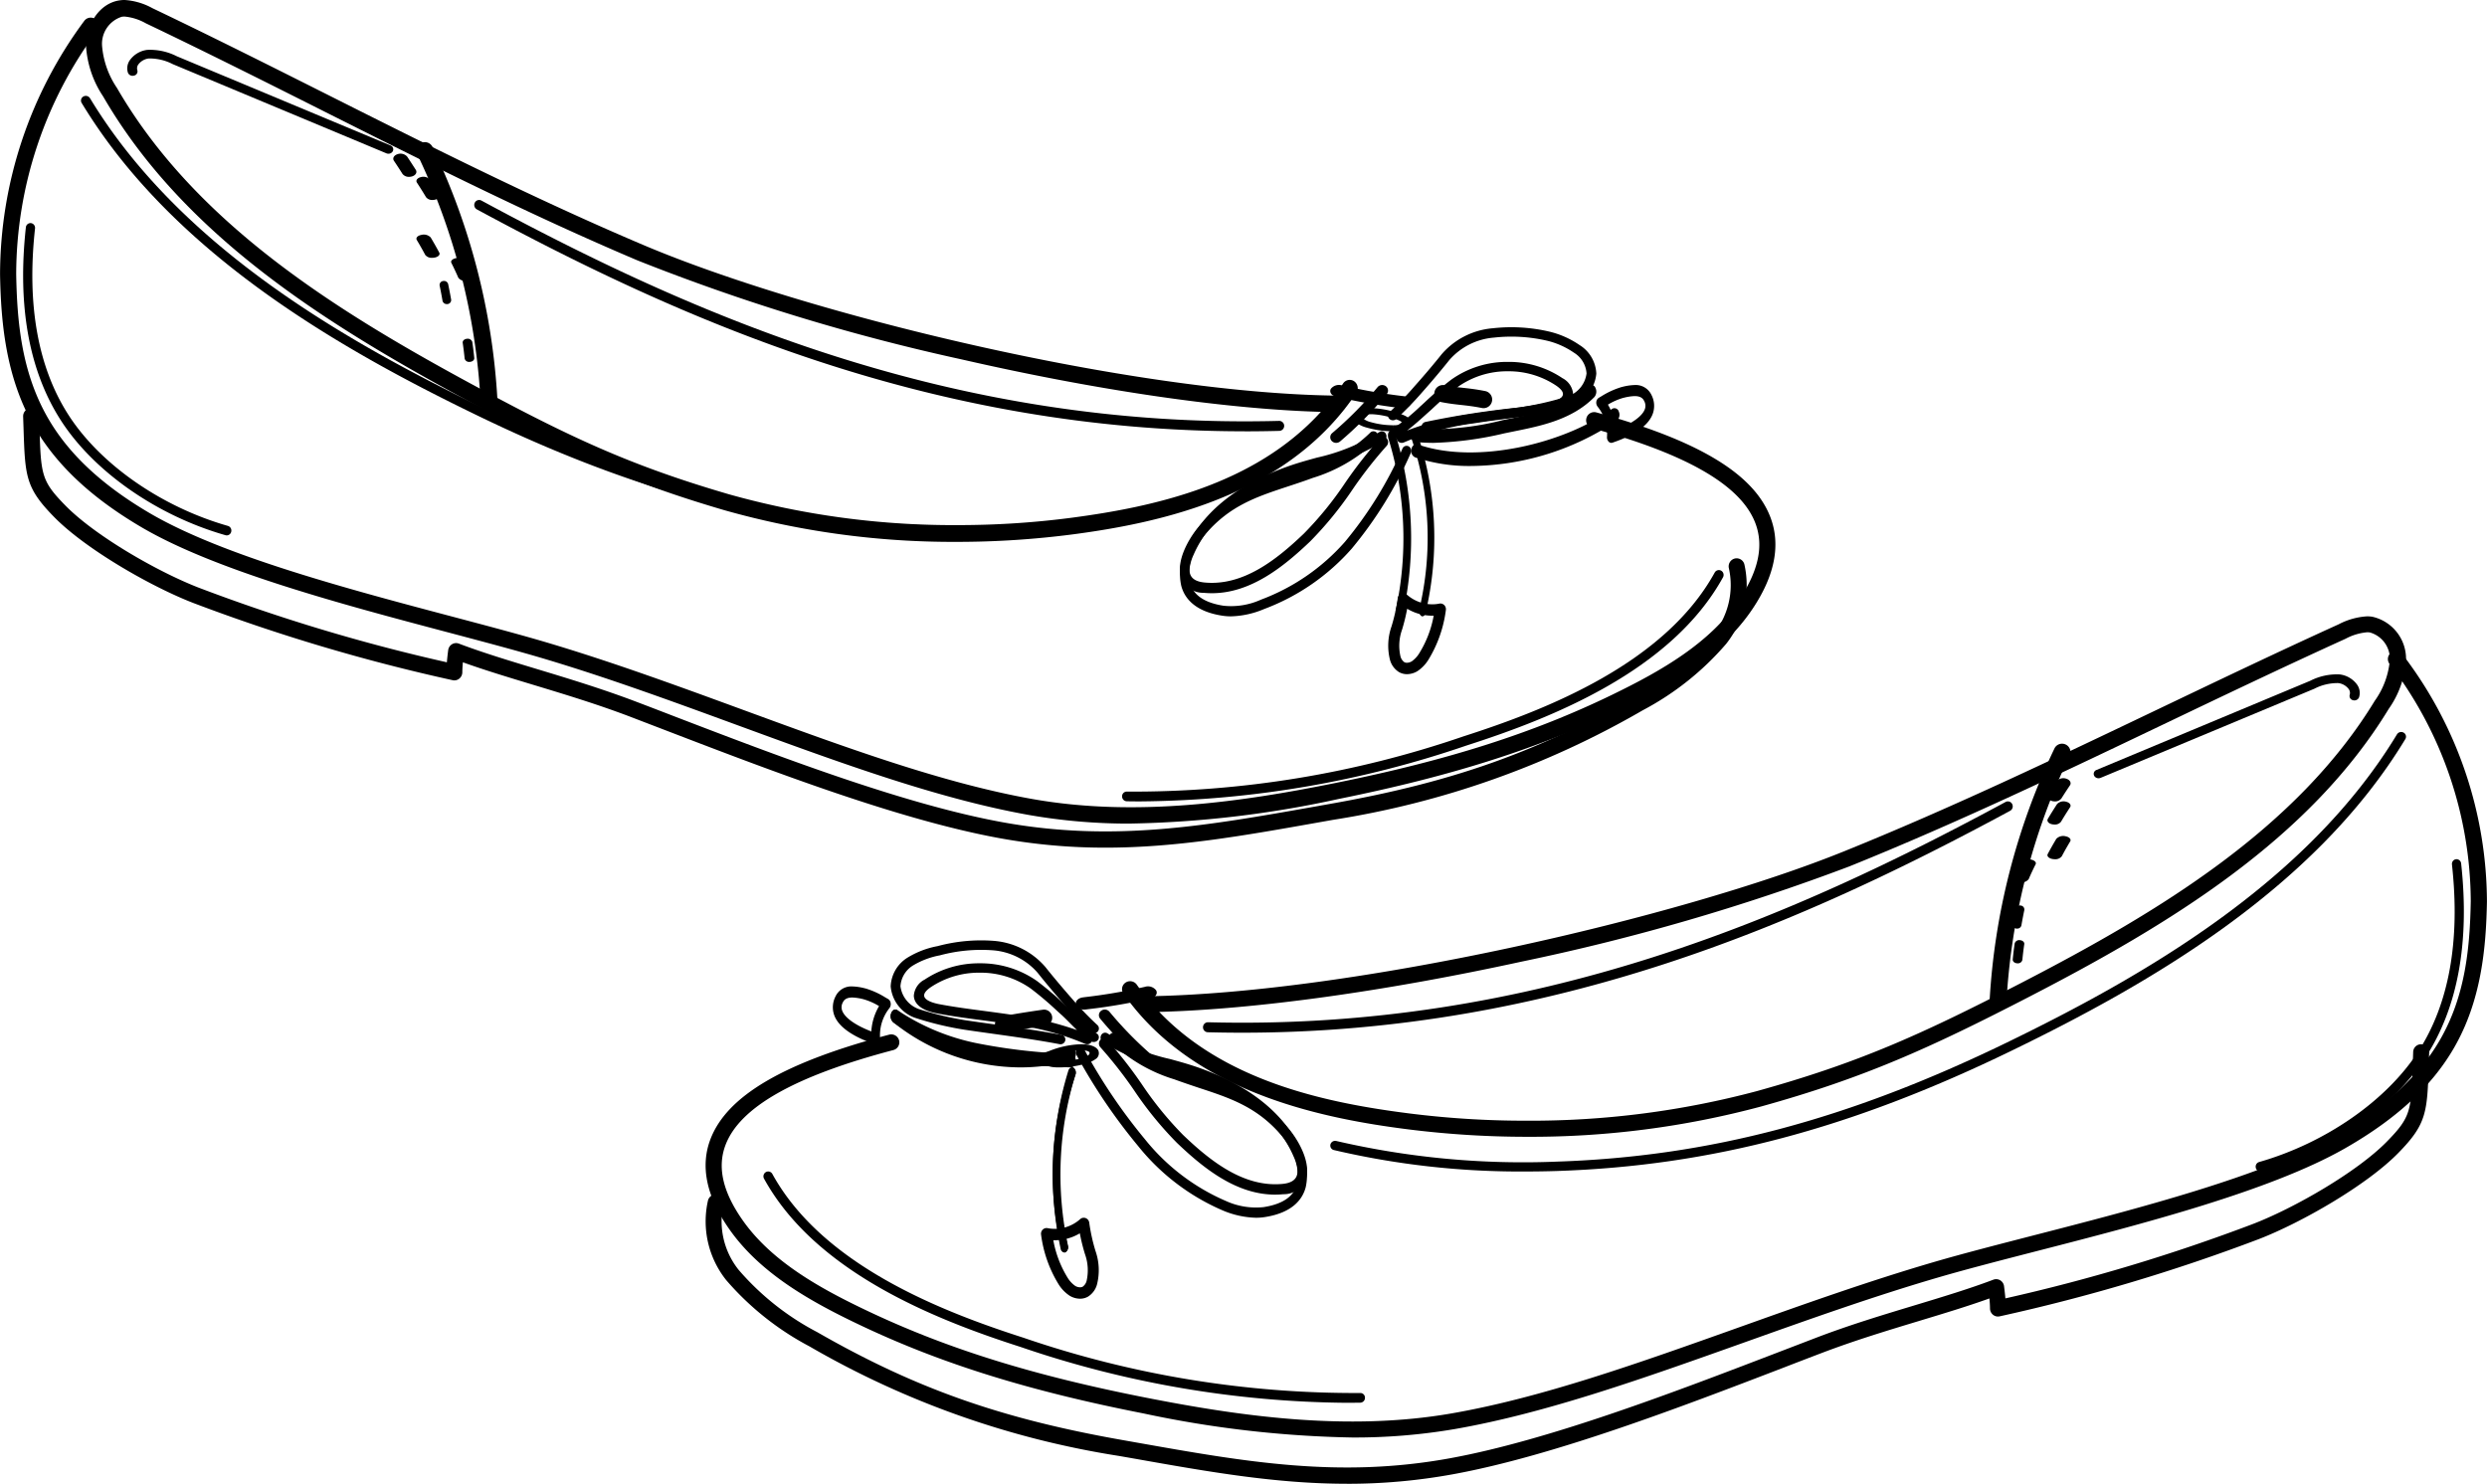 <svg xmlns="http://www.w3.org/2000/svg" xmlns:xlink="http://www.w3.org/1999/xlink" width="215" height="128.291" viewBox="0 0 215 128.291">
  <defs>
    <clipPath id="clip-path">
      <path id="Clip_60" data-name="Clip 60" d="M0,0H109.943V46.853H0Z" transform="translate(0.433 0.709)" fill="none"/>
    </clipPath>
    <clipPath id="clip-path-2">
      <path id="Clip_85" data-name="Clip 85" d="M0,0H153.474V69.686H0Z" transform="translate(0 0.233)" fill="none"/>
    </clipPath>
  </defs>
  <g id="Group_119" data-name="Group 119" transform="translate(0 -0.709)">
    <path id="Fill_1" data-name="Fill 1" d="M35.038,45a82.4,82.4,0,0,1-10.317-.645c-7.152-.907-17.372-2.966-23.53-10.336a.655.655,0,0,1-.068-.083c-.349-.422-.686-.862-1-1.309a.674.674,0,0,1-.113-.513A.682.682,0,0,1,.3,31.671a.707.707,0,0,1,.974.175c.239.34.494.678.756,1.006,17.872-.244,46.125-6.783,60.3-12.5,9.3-3.752,18.51-8.152,27.413-12.408l.048-.023c5.023-2.4,10.216-4.886,15.393-7.236A6.049,6.049,0,0,1,107.629,0a3.154,3.154,0,0,1,.436.03A3.729,3.729,0,0,1,111,3.769a8.239,8.239,0,0,1-1.5,4.239C102.613,19.327,90.51,26.649,78.458,32.876c-8.664,4.479-14.345,7.042-23.194,9.5A76.77,76.77,0,0,1,35.038,45Zm72.6-43.623a4.835,4.835,0,0,0-1.859.559C100.6,4.289,95.417,6.764,90.409,9.158c-8.926,4.268-18.156,8.682-27.542,12.467a188.365,188.365,0,0,1-28.313,8.227C22.741,32.426,11.611,33.971,3.215,34.2,9.029,40.29,17.858,42.1,24.9,42.989a79.841,79.841,0,0,0,10.008.62A75.866,75.866,0,0,0,54.883,41.05c8.782-2.438,14.17-4.867,22.924-9.391C89.679,25.524,101.59,18.327,108.3,7.3a7.083,7.083,0,0,0,1.3-3.523,2.365,2.365,0,0,0-1.731-2.385A1.78,1.78,0,0,0,107.636,1.377Z" transform="translate(97 54)"/>
    <path id="Fill_3" data-name="Fill 3" d="M.73,23H.69A.728.728,0,0,1,0,22.233,58.059,58.059,0,0,1,5.613.413a.729.729,0,0,1,1.315.629,56.578,56.578,0,0,0-5.47,21.271A.729.729,0,0,1,.73,23" transform="translate(172 65)"/>
    <path id="Fill_5" data-name="Fill 5" d="M.417,2H.387c-.23-.012-.4-.162-.386-.335Q.067.971.169.278A.407.407,0,0,1,.629,0c.229.019.394.174.368.346q-.1.68-.165,1.362A.386.386,0,0,1,.417,2" transform="translate(174 82)"/>
    <path id="Fill_7" data-name="Fill 7" d="M.376,2A.4.4,0,0,1,.318,2,.347.347,0,0,1,0,1.605Q.118.94.256.278A.373.373,0,0,1,.7.006a.345.345,0,0,1,.3.4q-.136.65-.248,1.3A.366.366,0,0,1,.376,2" transform="translate(174 79)"/>
    <path id="Fill_9" data-name="Fill 9" d="M.7,2a1.328,1.328,0,0,1-.152-.009C.17,1.949-.067,1.76.017,1.57Q.3.915.631.266A.878.878,0,0,1,1.477.012c.372.048.6.241.5.43q-.322.638-.6,1.281A.753.753,0,0,1,.7,2" transform="translate(174 75)"/>
    <path id="Fill_11" data-name="Fill 11" d="M.633,2a1.145,1.145,0,0,1-.179-.015C.119,1.93-.073,1.735.026,1.549Q.377.89.767.239a.83.83,0,0,1,.8-.222c.331.062.51.261.4.445q-.384.639-.728,1.286A.7.7,0,0,1,.633,2" transform="translate(177 73)"/>
    <path id="Fill_13" data-name="Fill 13" d="M.6,2A.97.97,0,0,1,.4,1.978C.085,1.909-.077,1.7.036,1.508Q.418.866.834.23a.783.783,0,0,1,.785-.2c.31.076.461.289.337.478q-.409.622-.785,1.255A.667.667,0,0,1,.6,2" transform="translate(177 70)"/>
    <path id="Fill_15" data-name="Fill 15" d="M.63,2a.9.9,0,0,1-.25-.036c-.319-.1-.466-.35-.328-.57Q.415.819.8.251a.771.771,0,0,1,.837-.21c.315.1.453.358.307.575q-.378.558-.733,1.123A.686.686,0,0,1,.63,2" transform="translate(177 68)"/>
    <path id="Fill_17" data-name="Fill 17" d="M16.864,38A70.492,70.492,0,0,1,.316,36.147a.4.4,0,0,1-.3-.491.422.422,0,0,1,.508-.293,71.554,71.554,0,0,0,19.052,1.784c13.145-.433,25.157-3.613,38.946-10.312C70.117,21.2,84.428,13.084,92.22.2a.428.428,0,0,1,.572-.145.4.4,0,0,1,.151.553C85.041,13.674,70.6,21.874,58.9,27.557c-13.9,6.753-26.021,9.96-39.294,10.4Q18.227,38,16.864,38" transform="translate(115 64)"/>
    <path id="Fill_19" data-name="Fill 19" d="M4.49,5a.523.523,0,0,1-.34-.123A32.948,32.948,0,0,1,.109.785.469.469,0,0,1,.2.1.525.525,0,0,1,.911.187,31.927,31.927,0,0,0,4.83,4.154a.469.469,0,0,1,.04.686A.52.52,0,0,1,4.49,5" transform="translate(95 88)"/>
    <path id="Fill_21" data-name="Fill 21" d="M.751,2a.735.735,0,0,1-.736-.426C-.067,1.287.2,1.007.6.95L.764.927A47.945,47.945,0,0,0,5.972.036a.885.885,0,0,1,.975.3c.152.273-.038.581-.424.688a48.815,48.815,0,0,1-5.464.944L.9,1.989A1.019,1.019,0,0,1,.751,2" transform="translate(93 86)"/>
    <path id="Fill_23" data-name="Fill 23" d="M.7,2A.709.709,0,0,1,.565.6C1.993.314,4.117.018,4.207.006a.708.708,0,0,1,.19,1.4c-.022,0-2.176.3-3.565.577A.667.667,0,0,1,.7,2" transform="translate(86 88)"/>
    <path id="Fill_25" data-name="Fill 25" d="M55.9,68a93.967,93.967,0,0,1-18.03-2.077c-9.858-1.935-17.359-4.264-24.322-7.549-4.424-2.089-8.89-4.567-11.6-8.528C.056,47.089-.46,44.526.41,42.227c1.428-3.773,6.34-6.651,15.458-9.058a.7.7,0,0,1,.856.488.688.688,0,0,1-.5.845C7.7,36.751,2.959,39.437,1.72,42.71c-.713,1.882-.26,3.964,1.385,6.365,2.524,3.686,6.8,6.05,11.047,8.055C21,60.363,28.4,62.658,38.143,64.57c7.931,1.557,17.267,2.932,26.382,1.341,7.76-1.354,16.109-4.332,24.947-7.483,5.5-1.961,11.181-3.987,16.776-5.617,2.477-.722,5.446-1.485,8.588-2.295,8.85-2.278,19.865-5.114,26.161-8.7,4.213-2.4,7.132-5.075,8.925-8.174,2.224-3.833,2.6-8.032,2.674-12A33.98,33.98,0,0,0,145.566,1.1a.684.684,0,0,1,.152-.964.7.7,0,0,1,.977.15,35.358,35.358,0,0,1,7.3,21.385c-.074,3.952-.472,8.546-2.859,12.66-1.918,3.316-5.007,6.156-9.44,8.684-6.46,3.679-17.575,6.541-26.507,8.84-3.131.806-6.089,1.568-8.545,2.282-5.556,1.618-11.22,3.638-16.7,5.591-8.9,3.172-17.3,6.169-25.178,7.543A51.44,51.44,0,0,1,55.9,68" transform="translate(61 57)"/>
    <path id="Fill_27" data-name="Fill 27" d="M55.435,38c-6.122,0-11.937-1.032-18.342-2.168L35.767,35.6a77.111,77.111,0,0,1-26.8-9.484,24.7,24.7,0,0,1-7.185-5.722A8.149,8.149,0,0,1,.2,13.529.693.693,0,0,1,1.021,13a.7.7,0,0,1,.52.841,6.734,6.734,0,0,0,1.317,5.669A23.047,23.047,0,0,0,9.647,24.89C18.113,29.745,25.5,32.359,36,34.213l1.327.235c9.358,1.66,17.439,3.094,27.012,1.349,8.567-1.561,19.519-5.763,28.319-9.139,1.165-.447,2.3-.881,3.39-1.3,2.883-1.1,5.732-1.958,8.488-2.791,2.433-.736,4.73-1.431,6.79-2.212a.679.679,0,0,1,.593.054.7.7,0,0,1,.33.505c0,.03.07.506.116,1.058a158.029,158.029,0,0,0,21.394-6.431c3.541-1.362,8.97-4.467,11.566-7.107,2.111-2.149,2.129-2.673,2.26-6.755l.033-1.005A.682.682,0,0,1,148.335,0,.7.7,0,0,1,149,.728l-.033,1c-.134,4.172-.167,5.162-2.664,7.7-2.724,2.773-8.378,6.015-12.052,7.428a160.065,160.065,0,0,1-22.379,6.668.674.674,0,0,1-.578-.136.711.711,0,0,1-.26-.543c0-.27-.023-.582-.049-.868-1.879.676-3.914,1.291-6.052,1.938-2.733.827-5.559,1.682-8.4,2.761-1.09.415-2.222.849-3.386,1.3-8.853,3.4-19.871,7.623-28.562,9.207a50.577,50.577,0,0,1-9.15.82" transform="translate(61 91)"/>
    <path id="Fill_29" data-name="Fill 29" d="M3.394,20Q1.912,20,.41,19.961A.426.426,0,0,1,0,19.518a.43.43,0,0,1,.43-.421C28.75,19.839,51.179,9.883,69.383.05a.416.416,0,0,1,.569.181.438.438,0,0,1-.177.583C52.118,10.351,30.5,20,3.394,20" transform="translate(104 70)"/>
    <path id="Fill_31" data-name="Fill 31" d="M.422,9A.428.428,0,0,1,.04,8.783a.359.359,0,0,1,.2-.5L18.712.575A5.072,5.072,0,0,1,21.268.022a2.178,2.178,0,0,1,1.47.841A1.233,1.233,0,0,1,22.939,2a.431.431,0,0,1-.526.25.371.371,0,0,1-.281-.469.563.563,0,0,0-.1-.509,1.333,1.333,0,0,0-.876-.5,4.343,4.343,0,0,0-2.082.488L.6,8.964A.458.458,0,0,1,.422,9" transform="translate(181 59)"/>
    <path id="Fill_33" data-name="Fill 33" d="M1.57,2H1.546a2.954,2.954,0,0,1-.925-.12c-.4-.133-.641-.388-.62-.648C.031.863.552.646.723.575A7.965,7.965,0,0,1,3.2.01c.1-.007.2-.01.294-.01.737,0,1.266.191,1.449.525a.6.6,0,0,1-.251.771,2.527,2.527,0,0,1-.842.383A8.267,8.267,0,0,1,1.57,2ZM3.489.523c-.066,0-.136,0-.208.007a6.864,6.864,0,0,0-2.123.485c-.3.125-.349.207-.352.244s.078.121.185.157a1.9,1.9,0,0,0,.554.061v.262l.02-.262A7.135,7.135,0,0,0,3.513,1.2,1.765,1.765,0,0,0,4.066.962C4.172.88,4.218.772,4.179.7,4.107.569,3.775.523,3.489.523Z" transform="translate(90 91)"/>
    <path id="Fill_35" data-name="Fill 35" d="M14.68,9a.4.4,0,0,1-.081-.008c-1.924-.364-3.876-.636-5.764-.9-.812-.113-1.621-.226-2.428-.346A27.377,27.377,0,0,1,2.067,6.7,3.181,3.181,0,0,1,0,4,3.061,3.061,0,0,1,1.454,1.51,7.652,7.652,0,0,1,4.046.516,14.513,14.513,0,0,1,8.952.062,6.541,6.541,0,0,1,13.38,2.328c.468.595,1.385,1.7,2.289,2.725a27.541,27.541,0,0,0,2.192,2.279.4.4,0,0,1,.03.579.428.428,0,0,1-.6.029A29.24,29.24,0,0,1,15.03,5.588c-.915-1.034-1.844-2.157-2.32-2.762A5.7,5.7,0,0,0,8.852.877a13.737,13.737,0,0,0-4.608.436,6.95,6.95,0,0,0-2.306.869,2.284,2.284,0,0,0-1.094,1.8A2.423,2.423,0,0,0,2.412,5.949a26.988,26.988,0,0,0,4.11.985c.817.12,1.624.233,2.433.345,1.9.265,3.861.538,5.805.907a.411.411,0,0,1,.333.481A.419.419,0,0,1,14.68,9" transform="translate(77 82)"/>
    <path id="Fill_37" data-name="Fill 37" d="M14.979,7a.488.488,0,0,1-.2-.047A22.955,22.955,0,0,0,8.658,5.308c-.843-.133-1.7-.247-2.535-.358l-.178-.024c-1.389-.184-2.7-.358-3.963-.6C.288,4,.014,3.236,0,2.809a1.7,1.7,0,0,1,.933-1.4A8.457,8.457,0,0,1,5.694,0a8.454,8.454,0,0,1,4.971,1.544A29.333,29.333,0,0,1,12.987,3.51l.021.019.322.293a.259.259,0,0,1,.035.029c.274.248.535.511.787.765l.043.044.008.008a9.235,9.235,0,0,0,1.6,1.392.4.4,0,0,1,.187.268.381.381,0,0,1-.071.3.46.46,0,0,1-.368.177.488.488,0,0,1-.175-.032l0,.005A.45.45,0,0,1,14.979,7ZM5.693.811A7.5,7.5,0,0,0,1.47,2.061c-.39.267-.584.511-.578.724.014.452.9.67,1.273.743,1.246.239,2.6.418,3.906.59.893.119,1.816.241,2.736.384a27.31,27.31,0,0,1,5.3,1.273c-.207-.2-.406-.4-.573-.568l-.024-.024c-.238-.241-.484-.489-.742-.726a.322.322,0,0,1-.034-.027l-.355-.322a28.38,28.38,0,0,0-2.272-1.926A7.506,7.506,0,0,0,5.693.811Z" transform="translate(79 84)"/>
    <path id="Fill_39" data-name="Fill 39" d="M15.579,16a7.8,7.8,0,0,1-2.864-.628A18.975,18.975,0,0,1,5.391,9.8,48.82,48.82,0,0,1,.057,1.919a.456.456,0,0,1,.137-.6.383.383,0,0,1,.55.148A47.925,47.925,0,0,0,5.981,9.215a18.192,18.192,0,0,0,7.01,5.34,6.256,6.256,0,0,0,3.243.526c1.642-.255,2.611-.914,2.879-1.961a3.852,3.852,0,0,0-.288-2.431c-1.275-2.957-4.046-5.234-8.238-6.767-.9-.327-1.776-.569-2.628-.8A17.96,17.96,0,0,1,2.335.805.456.456,0,0,1,2.2.208a.382.382,0,0,1,.55-.144,17.128,17.128,0,0,0,5.4,2.213c.867.238,1.763.484,2.687.822,4.408,1.612,7.338,4.041,8.709,7.223a4.779,4.779,0,0,1,.334,3.031c-.248.969-1.062,2.205-3.537,2.589a4.92,4.92,0,0,1-.767.058" transform="translate(93 90)"/>
    <path id="Fill_41" data-name="Fill 41" d="M15.231,14C11.9,14,9.079,11.757,6.737,9.517a30.963,30.963,0,0,1-3.672-4.5A36.531,36.531,0,0,0,.123,1.255a.476.476,0,0,1,0-.634A.389.389,0,0,1,.7.616,37.35,37.35,0,0,1,3.715,4.464a29.828,29.828,0,0,0,3.565,4.38c2.378,2.275,5.261,4.55,8.6,4.229.668-.065,1.08-.3,1.225-.709.3-.836-.405-2.387-1.258-3.4-2.116-2.522-4.469-3.3-7.193-4.194C7.96,4.538,7.248,4.3,6.517,4.032A13.639,13.639,0,0,1,.978.767a.476.476,0,0,1,0-.633A.389.389,0,0,1,1.555.128,12.763,12.763,0,0,0,6.783,3.183c.721.268,1.425.5,2.11.725,2.722.9,5.294,1.743,7.563,4.448.719.857,1.941,2.865,1.418,4.331a2.02,2.02,0,0,1-1.919,1.277c-.243.024-.486.035-.724.035" transform="translate(95 90)"/>
    <path id="Fill_43" data-name="Fill 43" d="M15.586,5H15.57a50.7,50.7,0,0,1-8.125-.907A19.749,19.749,0,0,1,.238,1.117a.706.706,0,0,1-.2-.78C.137.045.384-.082.591.056A19.119,19.119,0,0,0,7.564,2.933a49.667,49.667,0,0,0,8.037.9c.229.012.407.284.4.608S15.808,5,15.586,5" transform="translate(77 88)"/>
    <path id="Fill_45" data-name="Fill 45" d="M11.224,5A17.665,17.665,0,0,1,.206,1.089.736.736,0,0,1,.049.3c.1-.28.346-.384.537-.231A16.815,16.815,0,0,0,15.531,3.258c.218-.054.421.149.462.463a.606.606,0,0,1-.315.678,16.677,16.677,0,0,1-4.454.6" transform="translate(77 88)"/>
    <path id="Fill_47" data-name="Fill 47" d="M1.032,16c-.115,0-.223-.108-.267-.284A28.342,28.342,0,0,1,1.458.24c.073-.219.245-.3.387-.191a.583.583,0,0,1,.123.6A27,27,0,0,0,1.3,15.392a.548.548,0,0,1-.163.577.2.2,0,0,1-.1.031" transform="translate(91 93)"/>
    <path id="Fill_49" data-name="Fill 49" d="M1.01,16a.362.362,0,0,1-.317-.316A30.535,30.535,0,0,1,1.357.284c.069-.233.264-.344.434-.251a.522.522,0,0,1,.184.592,29.326,29.326,0,0,0-.648,14.782.5.5,0,0,1-.216.572.257.257,0,0,1-.1.022" transform="translate(91 93)"/>
    <path id="Fill_51" data-name="Fill 51" d="M3.365,7a1.755,1.755,0,0,1-.9-.262A3.211,3.211,0,0,1,1.5,5.729a10.84,10.84,0,0,1-1.5-4.272.5.5,0,0,1,.141-.428A.465.465,0,0,1,.475.89.455.455,0,0,1,.569.9a3.019,3.019,0,0,0,.6.06A3.326,3.326,0,0,0,3.379.122.46.46,0,0,1,3.855.03a.489.489,0,0,1,.309.387A15.7,15.7,0,0,0,4.7,2.856a5.046,5.046,0,0,1,.135,2.91,1.8,1.8,0,0,1-.78,1.057A1.381,1.381,0,0,1,3.365,7ZM1.058,1.943A9.3,9.3,0,0,0,2.287,5.172a2.384,2.384,0,0,0,.661.718.828.828,0,0,0,.418.123A.469.469,0,0,0,3.6,5.96a.881.881,0,0,0,.338-.508,4.152,4.152,0,0,0-.146-2.317A16.531,16.531,0,0,1,3.35,1.346a4.205,4.205,0,0,1-2.141.6Z" transform="translate(90 106)"/>
    <path id="Fill_53" data-name="Fill 53" d="M3.7,5a.329.329,0,0,1-.1-.015C2.221,4.516.49,3.687.089,2.4A2.045,2.045,0,0,1,.23.864,1.5,1.5,0,0,1,1.687,0,4.8,4.8,0,0,1,2.779.165l.017,0a6.992,6.992,0,0,1,1.764.8l.216.122A.477.477,0,0,1,5,1.456a.561.561,0,0,1-.117.429,3.766,3.766,0,0,0-.8,2.6.546.546,0,0,1-.135.4A.33.33,0,0,1,3.7,5ZM1.687.957c-.553,0-.732.236-.819.413a.855.855,0,0,0-.079.674c.195.628,1.119,1.3,2.536,1.846A4.878,4.878,0,0,1,3.994,1.7,5.457,5.457,0,0,0,2.66,1.11,4.418,4.418,0,0,0,1.687.957Z" transform="translate(72 86)"/>
    <path id="Fill_55" data-name="Fill 55" d="M50.382,20a89.074,89.074,0,0,1-28.161-4.831C14.838,12.8,4.508,8.715.052.624A.424.424,0,0,1,.21.053a.408.408,0,0,1,.559.16c4.312,7.832,14.45,11.831,21.7,14.158a88.205,88.205,0,0,0,29.115,4.782.4.4,0,0,1,.417.412.415.415,0,0,1-.4.424q-.611.009-1.213.01" transform="translate(66 102)"/>
    <path id="Fill_57" data-name="Fill 57" d="M.4,27a.4.4,0,0,1-.384-.306.418.418,0,0,1,.279-.511c5.727-1.636,11-5.292,13.751-9.541C16.712,12.527,17.7,7.085,16.972.463A.411.411,0,0,1,17.323,0a.407.407,0,0,1,.441.365c.747,6.825-.283,12.457-3.06,16.74C11.848,21.513,6.406,25.3.5,26.985A.426.426,0,0,1,.4,27" transform="translate(195 75)"/>
    <g id="Group_61" data-name="Group 61" transform="translate(7)">
      <path id="Clip_60-2" data-name="Clip 60" d="M0,0H109.943V46.853H0Z" transform="translate(0.433 0.709)" fill="none"/>
      <g id="Group_61-2" data-name="Group 61" clip-path="url(#clip-path)">
        <path id="Fill_59" data-name="Fill 59" d="M75.239,46.853a72.557,72.557,0,0,1-20.033-2.734c-8.763-2.556-14.391-5.225-22.974-9.888C20.294,27.747,8.307,20.123,1.483,8.339A8.852,8.852,0,0,1,0,3.926C.01,2.218,1.1.294,2.907.032A2.973,2.973,0,0,1,3.34,0a5.725,5.725,0,0,1,2.4.706l.018.009C10.907,3.174,16.041,5.755,21.006,8.25l.039.02c8.82,4.432,17.94,9.014,27.156,12.921,14.04,5.951,42.023,12.76,59.729,13.014.255-.335.507-.687.748-1.048a.688.688,0,0,1,.571-.31.677.677,0,0,1,.395.128.732.732,0,0,1,.175,1c-.314.47-.647.927-.987,1.359a.58.58,0,0,1-.072.091c-6.1,7.672-16.22,9.815-23.3,10.76A77.639,77.639,0,0,1,75.239,46.853ZM3.338,1.433A1.725,1.725,0,0,0,3.1,1.45,2.451,2.451,0,0,0,1.388,3.934,7.58,7.58,0,0,0,2.675,7.6c6.647,11.482,18.445,18.975,30.2,25.361,8.668,4.709,14,7.238,22.705,9.777a71.7,71.7,0,0,0,19.785,2.665,75.234,75.234,0,0,0,9.913-.645c6.976-.93,15.721-2.81,21.478-9.147-8.319-.243-19.343-1.853-31.04-4.531a179.77,179.77,0,0,1-28.044-8.566c-9.24-3.916-18.364-8.5-27.189-12.933L20.4,9.538C15.686,7.17,10.348,4.486,5.173,2.016A4.575,4.575,0,0,0,3.338,1.433Z" transform="translate(0.433 0.708)"/>
      </g>
    </g>
    <path id="Fill_62" data-name="Fill 62" d="M6.27,23a.729.729,0,0,1-.728-.687A56.592,56.592,0,0,0,.072,1.042.728.728,0,0,1,1.386.413,58.061,58.061,0,0,1,7,22.233.727.727,0,0,1,6.31,23H6.27" transform="translate(36 13)"/>
    <path id="Fill_64" data-name="Fill 64" d="M.583,2a.386.386,0,0,1-.415-.291Q.1,1.027,0,.347C-.023.175.142.02.371,0A.41.41,0,0,1,.83.277Q.933.969,1,1.664c.017.173-.156.323-.386.335H.583" transform="translate(40 30)"/>
    <path id="Fill_66" data-name="Fill 66" d="M.624,2a.366.366,0,0,1-.37-.29Q.144,1.057.007.407a.345.345,0,0,1,.3-.4A.371.371,0,0,1,.744.278Q.882.94,1,1.606A.348.348,0,0,1,.682,2,.4.4,0,0,1,.624,2" transform="translate(38 25)"/>
    <path id="Fill_68" data-name="Fill 68" d="M1.3,2a.754.754,0,0,1-.678-.277Q.343,1.08.022.441c-.1-.189.127-.382.5-.43a.887.887,0,0,1,.847.255q.327.65.614,1.3c.083.19-.152.38-.527.422A1.326,1.326,0,0,1,1.3,2" transform="translate(39 23)"/>
    <path id="Fill_70" data-name="Fill 70" d="M1.367,2a.7.7,0,0,1-.606-.252Q.416,1.1.033.462C-.078.278.1.079.433.018a.824.824,0,0,1,.8.222q.389.65.741,1.308c.1.186-.092.382-.427.437A1.169,1.169,0,0,1,1.367,2" transform="translate(36 21)"/>
    <path id="Fill_72" data-name="Fill 72" d="M1.4,2a.667.667,0,0,1-.568-.242Q.452,1.126.043.5C-.081.314.071.1.38.025A.782.782,0,0,1,1.165.23q.415.635.8,1.277c.114.191-.048.4-.362.47A.97.97,0,0,1,1.4,2" transform="translate(36 16)"/>
    <path id="Fill_74" data-name="Fill 74" d="M1.37,2a.687.687,0,0,1-.579-.261Q.435,1.173.058.615C-.088.4.05.141.365.041A.771.771,0,0,1,1.2.251c.254.379.5.76.745,1.143.139.22-.008.474-.328.57A.9.9,0,0,1,1.37,2" transform="translate(34 14)"/>
    <path id="Fill_76" data-name="Fill 76" d="M76.134,38q-1.361,0-2.737-.045c-13.272-.438-25.391-3.644-39.294-10.4C22.4,21.874,7.959,13.675.057.607A.4.4,0,0,1,.208.054.429.429,0,0,1,.78.2c7.792,12.884,22.1,21,33.7,26.636,13.79,6.7,25.8,9.879,38.947,10.312a71.648,71.648,0,0,0,19.053-1.784.424.424,0,0,1,.508.293.4.4,0,0,1-.3.491A70.523,70.523,0,0,1,76.134,38" transform="translate(7 9)"/>
    <path id="Fill_78" data-name="Fill 78" d="M.51,5a.52.52,0,0,1-.38-.161.469.469,0,0,1,.04-.686A31.866,31.866,0,0,0,4.089.186.526.526,0,0,1,4.8.1a.469.469,0,0,1,.087.681A32.891,32.891,0,0,1,.85,4.877.523.523,0,0,1,.51,5" transform="translate(115 34)"/>
    <path id="Fill_80" data-name="Fill 80" d="M6.251,2A1.033,1.033,0,0,1,6.1,1.99,49.935,49.935,0,0,1,.475,1C.09.9-.1.6.052.329A.888.888,0,0,1,1.025.036,48.813,48.813,0,0,0,6.4.97c.406.056.669.33.587.612A.734.734,0,0,1,6.251,2" transform="translate(115 34)"/>
    <path id="Fill_82" data-name="Fill 82" d="M4.259,2a.728.728,0,0,1-.143-.014c-.753-.148-1.292-.207-1.814-.264C1.8,1.667,1.28,1.61.6,1.477A.745.745,0,0,1,.883.014C1.5.134,1.969.186,2.463.24,3.015.3,3.586.363,4.4.523A.746.746,0,0,1,4.259,2" transform="translate(124 34)"/>
    <g id="Group_86" data-name="Group 86" transform="translate(0 2)">
      <path id="Clip_85-2" data-name="Clip 85" d="M0,0H153.474V69.686H0Z" transform="translate(0 0.233)" fill="none"/>
      <g id="Group_86-2" data-name="Group 86" clip-path="url(#clip-path-2)">
        <path id="Fill_84" data-name="Fill 84" d="M97.756,69.686a49.842,49.842,0,0,1-8.835-.749C81.07,67.529,72.7,64.458,63.83,61.207c-5.458-2-11.1-4.071-16.639-5.729-2.447-.733-5.394-1.512-8.515-2.339-8.9-2.356-19.978-5.29-26.416-9.06-4.419-2.591-7.5-5.5-9.408-8.9C.476,30.964.079,26.256.005,22.206A36.894,36.894,0,0,1,7.279.29.69.69,0,0,1,8.253.136a.713.713,0,0,1,.152.988A35.466,35.466,0,0,0,1.4,22.179c.074,4.066.448,8.37,2.664,12.3,1.787,3.175,4.7,5.915,8.9,8.377,6.274,3.675,17.25,6.581,26.07,8.916,3.131.829,6.088,1.611,8.557,2.351,5.577,1.67,11.241,3.747,16.718,5.756,8.807,3.23,17.127,6.281,24.86,7.669,9.08,1.631,18.385.221,26.289-1.374,9.706-1.96,17.079-4.312,23.909-7.626,4.23-2.054,8.492-4.476,11.008-8.255,1.642-2.465,2.1-4.6,1.4-6.517-1.2-3.286-5.828-5.993-14.139-8.276a.708.708,0,0,1-.491-.867.694.694,0,0,1,.854-.5c8.9,2.444,13.69,5.35,15.082,9.147.86,2.346.339,4.971-1.546,7.8-2.7,4.059-7.154,6.6-11.563,8.739-6.938,3.366-14.413,5.753-24.237,7.736a91.2,91.2,0,0,1-17.97,2.128" transform="translate(0 0.233)"/>
      </g>
    </g>
    <path id="Fill_87" data-name="Fill 87" d="M93.564,38a50.57,50.57,0,0,1-9.149-.82c-8.691-1.584-19.71-5.81-28.564-9.207-1.163-.447-2.295-.88-3.385-1.3-2.841-1.08-5.668-1.934-8.4-2.762-2.137-.646-4.172-1.261-6.049-1.937-.026.286-.048.6-.05.867a.709.709,0,0,1-.26.543.677.677,0,0,1-.578.137A160.2,160.2,0,0,1,14.751,16.86C11.076,15.447,5.422,12.2,2.7,9.432.2,6.892.169,5.9.034,1.731L0,.729A.7.7,0,0,1,.665,0a.673.673,0,0,1,.714.676l.033,1.007c.132,4.081.149,4.605,2.26,6.754,2.6,2.64,8.024,5.745,11.566,7.107a157.906,157.906,0,0,0,21.394,6.43c.046-.552.112-1.027.115-1.057a.7.7,0,0,1,.33-.505.676.676,0,0,1,.594-.054c2.058.781,4.354,1.475,6.786,2.211,2.756.834,5.606,1.7,8.491,2.793,1.091.415,2.224.849,3.389,1.3,8.8,3.376,19.754,7.578,28.321,9.138,9.572,1.744,17.654.31,27.012-1.349L113,34.213c10.5-1.853,17.888-4.467,26.355-9.323a23.046,23.046,0,0,0,6.789-5.381,6.74,6.74,0,0,0,1.317-5.669.7.7,0,0,1,.519-.841.691.691,0,0,1,.826.53,8.152,8.152,0,0,1-1.589,6.862,24.7,24.7,0,0,1-7.185,5.722,77.118,77.118,0,0,1-26.8,9.484l-1.326.235C105.5,36.968,99.686,38,93.564,38" transform="translate(2 36)"/>
    <path id="Fill_89" data-name="Fill 89" d="M66.608,20C39.5,20,17.882,10.352.225.814A.437.437,0,0,1,.048.231.416.416,0,0,1,.616.049C18.821,9.882,41.247,19.84,69.569,19.1h.011a.432.432,0,0,1,.01.864q-1.5.039-2.981.039" transform="translate(41 18)"/>
    <path id="Fill_91" data-name="Fill 91" d="M22.578,9a.458.458,0,0,1-.178-.036L3.93,1.253A4.326,4.326,0,0,0,1.848.766a1.333,1.333,0,0,0-.876.5.564.564,0,0,0-.1.51.371.371,0,0,1-.281.469A.434.434,0,0,1,.061,2,1.233,1.233,0,0,1,.262.862,2.178,2.178,0,0,1,1.731.021,5.126,5.126,0,0,1,4.288.574l18.47,7.71a.359.359,0,0,1,.2.5A.428.428,0,0,1,22.578,9" transform="translate(11 5)"/>
    <path id="Fill_93" data-name="Fill 93" d="M3.443,2H3.431a8.277,8.277,0,0,1-2.275-.32A2.538,2.538,0,0,1,.312,1.3.6.6,0,0,1,.061.525C.245.191.773,0,1.511,0c.1,0,.195,0,.293.01A8,8,0,0,1,4.277.575c.171.071.692.288.722.657.022.259-.222.514-.619.648A3,3,0,0,1,3.443,2ZM1.511.523C1.224.523.892.569.821.7.78.773.825.878.932.962a1.784,1.784,0,0,0,.554.241,7.113,7.113,0,0,0,1.947.274l.01.262V1.477h.031a1.8,1.8,0,0,0,.533-.06c.108-.036.19-.1.185-.157s-.052-.119-.352-.244A6.853,6.853,0,0,0,1.718.53C1.645.525,1.578.523,1.511.523Z" transform="translate(117 36)"/>
    <path id="Fill_95" data-name="Fill 95" d="M3.32,9a.419.419,0,0,1-.41-.316.408.408,0,0,1,.313-.491,77.51,77.51,0,0,1,8.109-1.253,28,28,0,0,0,4.255-.98A2.417,2.417,0,0,0,17.156,4,2.276,2.276,0,0,0,16.061,2.2a6.941,6.941,0,0,0-2.275-1.022A13.619,13.619,0,0,0,9.148.9,5.705,5.705,0,0,0,5.29,2.846C4.813,3.45,3.883,4.57,2.969,5.6A29.032,29.032,0,0,1,.7,7.942a.431.431,0,0,1-.6-.029.4.4,0,0,1,.03-.577,27.361,27.361,0,0,0,2.191-2.27C3.233,4.048,4.15,2.945,4.62,2.35A6.548,6.548,0,0,1,9.048.092a14.436,14.436,0,0,1,4.937.3,7.791,7.791,0,0,1,2.56,1.147A3.051,3.051,0,0,1,18,4.011a3.173,3.173,0,0,1-2.068,2.7,28.437,28.437,0,0,1-4.5,1.045A74.432,74.432,0,0,0,3.417,8.988.438.438,0,0,1,3.32,9" transform="translate(120 29)"/>
    <path id="Fill_97" data-name="Fill 97" d="M1.183,7A.446.446,0,0,1,.79,6.779a.38.38,0,0,1-.049-.206L.69,6.605a.462.462,0,0,1-.249.072A.45.45,0,0,1,.077,6.5a.381.381,0,0,1-.071-.3.4.4,0,0,1,.186-.267A19.261,19.261,0,0,0,2.778,3.85a.371.371,0,0,1,.035-.029l.316-.29.018-.017a29.251,29.251,0,0,1,2.3-1.969A8.306,8.306,0,0,1,10.37,0a8.292,8.292,0,0,1,4.706,1.408A1.707,1.707,0,0,1,16,2.809c-.014.427-.286,1.192-1.96,1.518-1.259.245-2.612.425-3.92.6l-.08.011c-.854.115-1.738.234-2.605.371a22.54,22.54,0,0,0-6.05,1.646A.478.478,0,0,1,1.183,7ZM10.368.811A7.366,7.366,0,0,0,6,2.183,28.4,28.4,0,0,0,3.769,4.1l-.018.016L3.4,4.431a.331.331,0,0,1-.034.028c-.5.456-1.084.984-1.724,1.476A25.392,25.392,0,0,1,7.287,4.5c.873-.138,1.764-.258,2.626-.374l.08-.011.03,0c1.352-.181,2.629-.352,3.834-.586.374-.074,1.247-.294,1.26-.743.006-.213-.186-.457-.571-.724A7.364,7.364,0,0,0,10.368.811Z" transform="translate(120 32)"/>
    <path id="Fill_99" data-name="Fill 99" d="M4.421,16a4.92,4.92,0,0,1-.767-.058C1.18,15.558.365,14.322.117,13.352a4.774,4.774,0,0,1,.334-3.031C1.821,7.14,4.752,4.71,9.159,3.1c.924-.338,1.82-.584,2.687-.822a17.122,17.122,0,0,0,5.4-2.213A.384.384,0,0,1,17.8.208a.456.456,0,0,1-.133.6,17.992,17.992,0,0,1-5.622,2.315c-.852.234-1.733.476-2.628.8-4.192,1.533-6.964,3.81-8.238,6.767a3.85,3.85,0,0,0-.288,2.429c.268,1.048,1.237,1.708,2.879,1.963a6.241,6.241,0,0,0,3.243-.526,18.09,18.09,0,0,0,7.258-5A33.751,33.751,0,0,0,19.241,1.5a.388.388,0,0,1,.537-.2.453.453,0,0,1,.181.583,34.6,34.6,0,0,1-5.1,8.26,18.885,18.885,0,0,1-7.572,5.224A7.808,7.808,0,0,1,4.421,16" transform="translate(102 38)"/>
    <path id="Fill_101" data-name="Fill 101" d="M2.768,14c-.239,0-.479-.011-.723-.035A2.023,2.023,0,0,1,.127,12.688c-.523-1.466.7-3.474,1.418-4.332,2.269-2.7,4.839-3.55,7.562-4.447.686-.225,1.389-.457,2.111-.725A12.783,12.783,0,0,0,16.445.129a.388.388,0,0,1,.582.005.476.476,0,0,1,0,.633,13.647,13.647,0,0,1-5.54,3.264c-.731.272-1.444.507-2.138.735-2.724.9-5.076,1.672-7.192,4.193C1.3,9.977.6,11.527.894,12.364c.145.406.557.644,1.225.709,3.337.327,6.223-1.954,8.6-4.228a29.8,29.8,0,0,0,3.566-4.382A37.523,37.523,0,0,1,17.3.616a.389.389,0,0,1,.582.005.477.477,0,0,1,0,.634,36.674,36.674,0,0,0-2.941,3.757,31,31,0,0,1-3.673,4.505C8.922,11.756,6.1,14,2.768,14" transform="translate(102 38)"/>
    <path id="Fill_103" data-name="Fill 103" d="M1.924,5C1.421,5,.91,4.978.386,4.927c-.229-.023-.4-.3-.385-.617s.2-.573.442-.535a24.42,24.42,0,0,0,7.484-.742L8.8,2.854C11.042,2.4,13.583,1.888,15.342.11a.346.346,0,0,1,.579.128.734.734,0,0,1-.093.807C13.9,2.99,11.255,3.526,8.919,4l-.871.178A30,30,0,0,1,1.924,5" transform="translate(122 34)"/>
    <path id="Fill_105" data-name="Fill 105" d="M5.159,5A14.688,14.688,0,0,1,.327,4.25a.616.616,0,0,1-.312-.709c.062-.31.3-.492.539-.41C5.684,4.933,13.378,3,17.344.074a.39.39,0,0,1,.6.221.683.683,0,0,1-.168.788A22.834,22.834,0,0,1,5.159,5" transform="translate(122 36)"/>
    <path id="Fill_107" data-name="Fill 107" d="M.968,16a.2.2,0,0,1-.1-.031A.548.548,0,0,1,.7,15.392,27,27,0,0,0,.032.65.583.583,0,0,1,.155.05C.3-.063.469.022.542.241a28.339,28.339,0,0,1,.694,15.476c-.044.175-.153.284-.267.284" transform="translate(122 38)"/>
    <path id="Fill_109" data-name="Fill 109" d="M.99,16a.257.257,0,0,1-.1-.022.5.5,0,0,1-.216-.572A29.318,29.318,0,0,0,.025.624.522.522,0,0,1,.209.032C.379-.06.574.051.643.284a30.532,30.532,0,0,1,.664,15.4A.362.362,0,0,1,.99,16" transform="translate(120 38)"/>
    <path id="Fill_111" data-name="Fill 111" d="M1.635,7a1.39,1.39,0,0,1-.69-.178A1.8,1.8,0,0,1,.164,5.765,5.033,5.033,0,0,1,.3,2.857,15.674,15.674,0,0,0,.837.416.488.488,0,0,1,1.146.031.455.455,0,0,1,1.31,0a.464.464,0,0,1,.312.122A3.323,3.323,0,0,0,3.828.96a3.027,3.027,0,0,0,.6-.06A.439.439,0,0,1,4.525.89a.473.473,0,0,1,.329.137.507.507,0,0,1,.141.43A10.868,10.868,0,0,1,3.5,5.729a3.218,3.218,0,0,1-.96,1.008A1.758,1.758,0,0,1,1.635,7Zm.015-5.654a16.766,16.766,0,0,1-.437,1.789,4.137,4.137,0,0,0-.145,2.317A.882.882,0,0,0,1.4,5.96a.459.459,0,0,0,.228.053.835.835,0,0,0,.419-.123,2.364,2.364,0,0,0,.661-.719A9.283,9.283,0,0,0,3.942,1.944l-.038,0H3.8a4.233,4.233,0,0,1-2.149-.6h0Z" transform="translate(120 52)"/>
    <path id="Fill_113" data-name="Fill 113" d="M1.3,5a.332.332,0,0,1-.241-.112.543.543,0,0,1-.134-.405,3.765,3.765,0,0,0-.8-2.6A.557.557,0,0,1,0,1.456.479.479,0,0,1,.223,1.1L.432.977A7.11,7.11,0,0,1,2.2.17l.012,0A4.813,4.813,0,0,1,3.312,0,1.5,1.5,0,0,1,4.771.863a2.047,2.047,0,0,1,.14,1.532C4.59,3.429,3.408,4.3,1.4,4.983A.285.285,0,0,1,1.3,5ZM3.312.957a4.32,4.32,0,0,0-.955.149l-.015,0a5.345,5.345,0,0,0-1.337.59,4.881,4.881,0,0,1,.67,2.189C3.091,3.342,4.016,2.67,4.21,2.044a.853.853,0,0,0-.079-.674C4.045,1.192,3.866.957,3.312.957Z" transform="translate(138 34)"/>
    <path id="Fill_115" data-name="Fill 115" d="M1.618,20c-.4,0-.806,0-1.213-.01a.415.415,0,0,1-.4-.424.4.4,0,0,1,.417-.412,87.917,87.917,0,0,0,29.115-4.783c7.249-2.326,17.386-6.324,21.7-14.158a.409.409,0,0,1,.559-.16.424.424,0,0,1,.157.571C47.491,8.716,37.161,12.8,29.779,15.169A89.059,89.059,0,0,1,1.618,20" transform="translate(97 50)"/>
    <path id="Fill_117" data-name="Fill 117" d="M17.6,27a.426.426,0,0,1-.106-.015c-5.9-1.686-11.343-5.471-14.2-9.878C.518,12.825-.511,7.193.236.368A.405.405,0,0,1,.677,0a.412.412,0,0,1,.351.46C.3,7.084,1.288,12.528,3.956,16.642c2.756,4.249,8.025,7.905,13.751,9.54a.418.418,0,0,1,.279.511A.4.4,0,0,1,17.6,27" transform="translate(2 20)"/>
  </g>
</svg>
